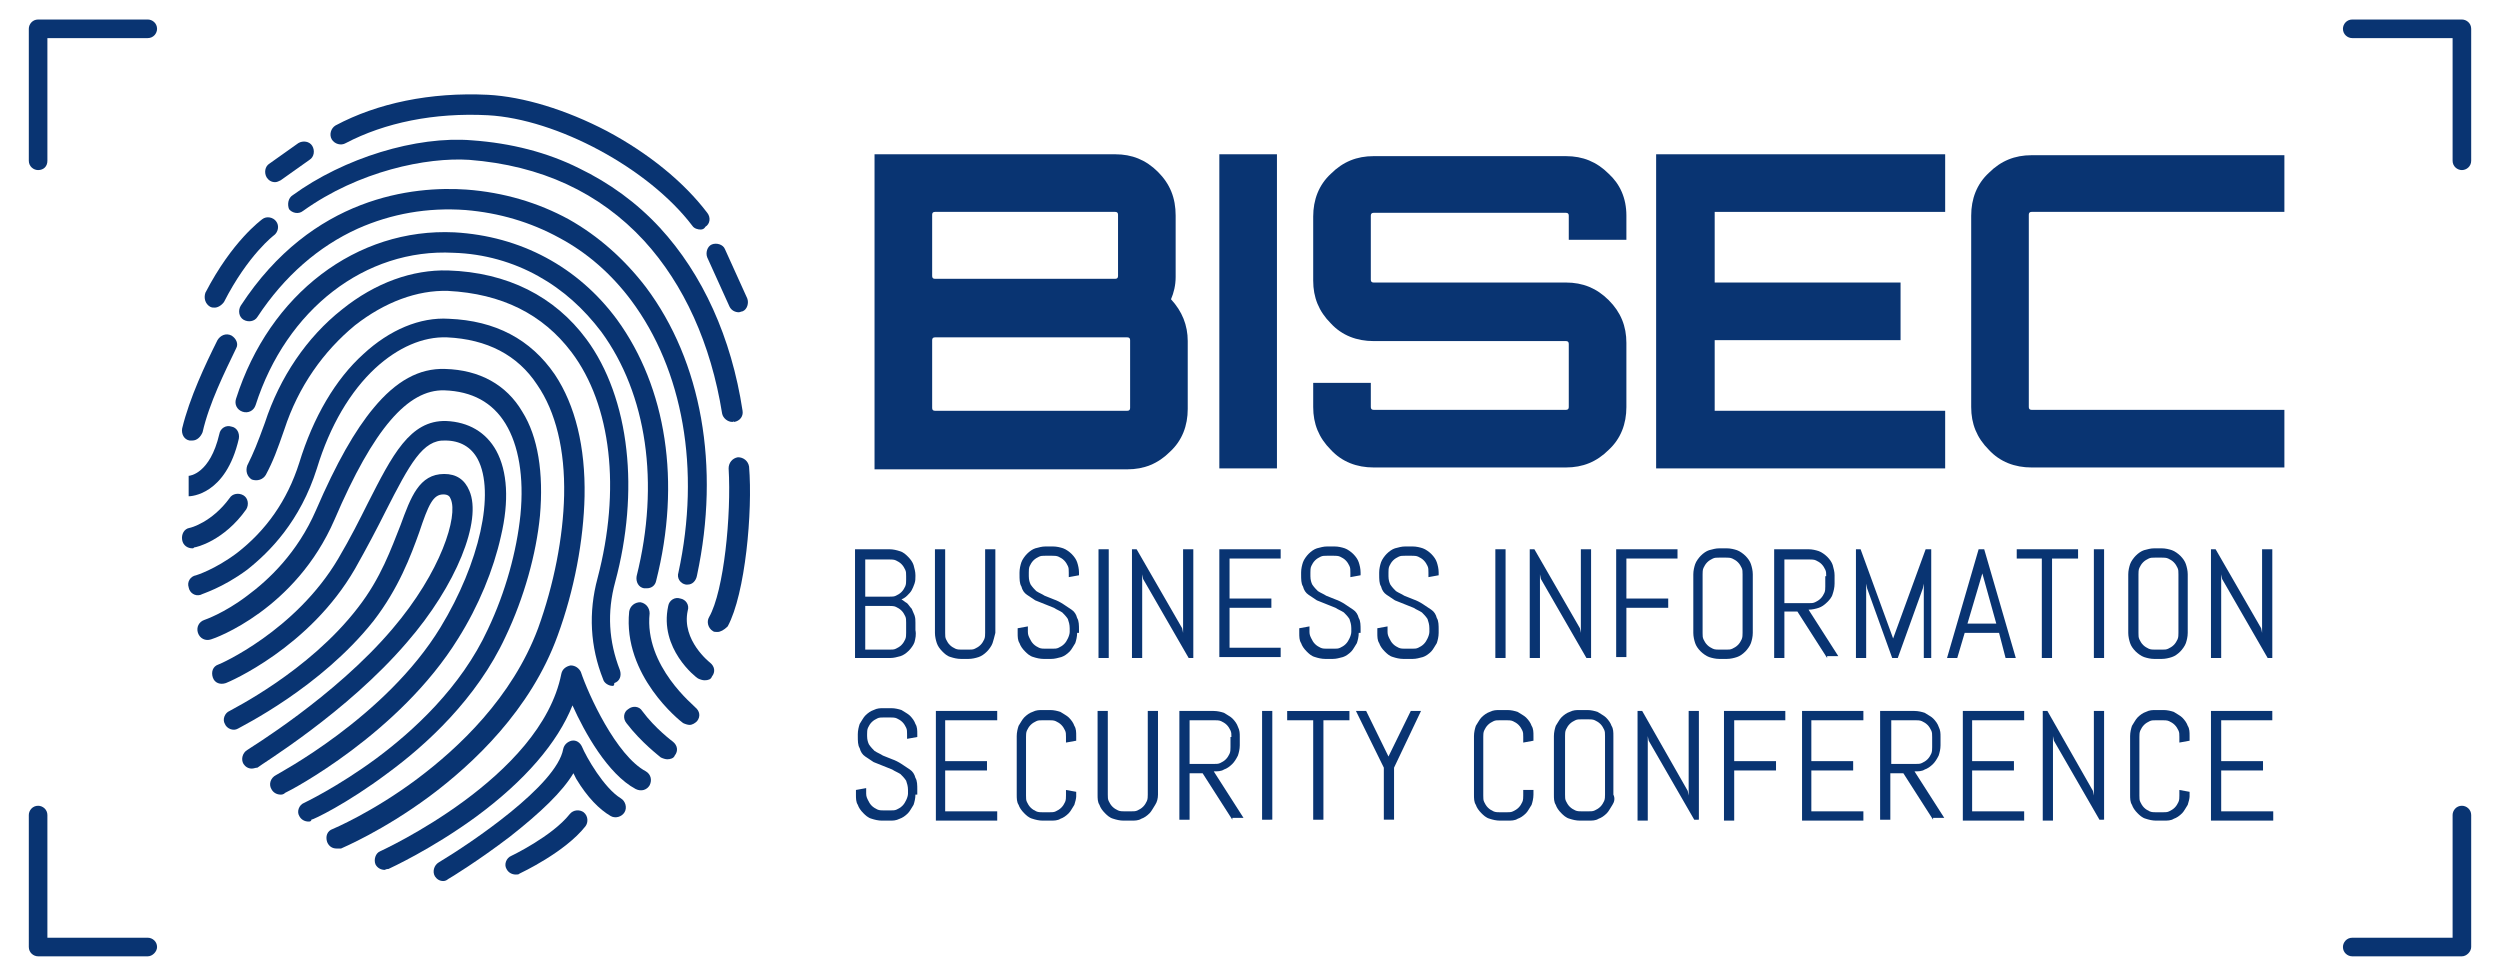 <?xml version="1.0" encoding="utf-8"?>
<!-- Generator: Adobe Illustrator 23.0.1, SVG Export Plug-In . SVG Version: 6.00 Build 0)  -->
<svg version="1.1" id="Layer_1" xmlns="http://www.w3.org/2000/svg" xmlns:xlink="http://www.w3.org/1999/xlink" x="0px" y="0px"
	 width="269px" height="105px" viewBox="0 0 269 105" style="enable-background:new 0 0 269 105;" xml:space="preserve">
<style type="text/css">
	.st0{fill:#093472;}
</style>
<g>
	<g>
		<g>
			<path class="st0" d="M4.1,18.3c-0.5,0-1-0.4-1-1V3.1c0-0.5,0.4-1,1-1h11.8c0.5,0,1,0.4,1,1c0,0.5-0.4,1-1,1H5.1v13.2
				C5.1,17.9,4.7,18.3,4.1,18.3z"/>
			<path class="st0" d="M264.9,18.3c-0.5,0-1-0.4-1-1V4.1h-10.8c-0.5,0-1-0.4-1-1c0-0.5,0.4-1,1-1h11.8c0.5,0,1,0.4,1,1v14.2
				C265.9,17.9,265.4,18.3,264.9,18.3z"/>
			<path class="st0" d="M15.9,102.9H4.1c-0.5,0-1-0.4-1-1V87.7c0-0.5,0.4-1,1-1c0.5,0,1,0.4,1,1v13.2h10.8c0.5,0,1,0.4,1,1
				C16.9,102.4,16.4,102.9,15.9,102.9z"/>
			<path class="st0" d="M264.9,102.9h-11.8c-0.5,0-1-0.4-1-1c0-0.5,0.4-1,1-1h10.8V87.7c0-0.5,0.4-1,1-1c0.5,0,1,0.4,1,1v14.2
				C265.9,102.4,265.4,102.9,264.9,102.9z"/>
		</g>
		<g>
			<g>
				<g>
					<path class="st0" d="M27.1,82.7c-0.4,0-0.7-0.2-0.9-0.5c-0.3-0.5-0.1-1.2,0.4-1.5c0.1-0.1,9.4-5.7,15.6-13
						c5.3-6.2,7.1-12.2,6.3-14c-0.1-0.3-0.3-0.5-0.8-0.5c0,0,0,0,0,0c-1.1,0-1.6,1.1-2.6,4.1c-0.9,2.5-2.2,6-4.9,9.5
						C34.5,74,25.9,78.2,25.6,78.4c-0.5,0.3-1.2,0-1.4-0.5c-0.3-0.5,0-1.2,0.5-1.4c0.1-0.1,8.5-4.2,13.8-11.1
						c2.5-3.2,3.6-6.4,4.6-8.9c1.1-3,2-5.5,4.7-5.5c1.3,0,2.2,0.6,2.7,1.8c1.4,3.2-1.4,10.2-6.7,16.3c-6.5,7.6-15.8,13.2-16.1,13.5
						C27.5,82.6,27.3,82.7,27.1,82.7z"/>
					<path class="st0" d="M30.2,85.5c-0.4,0-0.8-0.2-1-0.6c-0.3-0.5-0.1-1.2,0.5-1.5c0.1-0.1,11.8-6.2,17.7-15.9
						c4.2-6.9,5.9-14.5,4-18.1c-0.7-1.3-1.9-2-3.5-2c-2.4-0.1-3.8,2.5-6.4,7.6c-0.9,1.8-2,3.9-3.3,6.2c-4.9,8.5-13.6,12.2-13.9,12.3
						c-0.6,0.2-1.2,0-1.4-0.6c-0.2-0.6,0-1.2,0.6-1.4c0.1,0,8.3-3.6,12.9-11.4c1.3-2.2,2.3-4.2,3.2-6c2.6-5.1,4.5-8.9,8.4-8.8
						c2.4,0.1,4.3,1.2,5.4,3.2c1.2,2.2,1.4,5.4,0.5,9.2c-0.8,3.6-2.4,7.5-4.6,11c-6.3,10.2-18.1,16.4-18.6,16.6
						C30.5,85.5,30.3,85.5,30.2,85.5z"/>
					<path class="st0" d="M33.2,88.4c-0.4,0-0.8-0.2-1-0.6c-0.3-0.5,0-1.2,0.5-1.4c0,0,3.6-1.7,7.8-4.8c3.9-2.9,9.1-7.6,12-13.9
						c1.9-4,3.1-8.4,3.5-12.3c0.4-4.1-0.2-7.5-1.6-9.8c-1.4-2.3-3.6-3.5-6.6-3.6c-3.9-0.1-7.6,4.1-11.8,13.9
						c-4.2,9.7-12.9,12.8-13.3,12.9c-0.6,0.2-1.2-0.1-1.4-0.7c-0.2-0.6,0.1-1.2,0.7-1.4l0,0c0,0,2.1-0.7,4.6-2.6
						c2.3-1.7,5.4-4.6,7.4-9.2c2.2-5.1,4.2-8.6,6.2-11c2.4-2.9,4.9-4.3,7.7-4.2c3.7,0.1,6.6,1.7,8.3,4.6c1.7,2.7,2.3,6.6,1.9,11.2
						c-0.4,4.1-1.7,8.8-3.7,13c-3.1,6.7-8.6,11.7-12.7,14.7c-4.4,3.3-8,5-8.2,5C33.5,88.4,33.3,88.4,33.2,88.4z"/>
					<path class="st0" d="M36.2,91.3c-0.4,0-0.8-0.2-1-0.7c-0.2-0.6,0-1.2,0.6-1.4c0,0,4.3-1.8,9.1-5.4c4.4-3.3,10.2-8.7,13-16.2
						c1.7-4.7,2.7-9.8,2.8-14.3c0.1-4.9-0.9-9-2.9-11.9c-2.1-3.2-5.4-4.9-9.7-5.1c-2.6-0.1-5.3,1.1-7.7,3.3
						c-2.7,2.5-4.9,6.2-6.3,10.8c-1.8,5.7-5.1,9-7.5,10.9c-2.7,2-4.9,2.6-5,2.7c-0.6,0.2-1.2-0.2-1.3-0.8c-0.2-0.6,0.2-1.2,0.8-1.3
						l0,0c0,0,2-0.6,4.4-2.4c3.1-2.4,5.4-5.6,6.7-9.7c1.5-4.9,3.9-9,6.9-11.7c2.8-2.6,6.1-4,9.2-3.8c5,0.2,8.8,2.2,11.4,6
						c2.2,3.3,3.3,7.8,3.2,13.1c-0.1,4.7-1.1,10.1-2.9,15c-2.9,8-9.1,13.8-13.8,17.3c-5,3.7-9.3,5.5-9.5,5.6
						C36.5,91.3,36.4,91.3,36.2,91.3z"/>
					<path class="st0" d="M71.8,81.7c-0.2,0-0.5-0.1-0.7-0.2c-0.1-0.1-2.1-1.6-3.7-3.7c-0.4-0.5-0.3-1.2,0.2-1.5
						c0.5-0.4,1.2-0.3,1.5,0.2c1.4,1.9,3.3,3.3,3.3,3.3c0.5,0.4,0.6,1,0.2,1.5C72.5,81.6,72.1,81.7,71.8,81.7z"/>
					<path class="st0" d="M65.9,73.8c-0.4,0-0.9-0.3-1-0.7c-1.4-3.5-1.6-7.2-0.6-10.9c2.5-9.5,1.5-18.6-2.8-24.3
						c-3.1-4.1-7.5-6.3-13.3-6.6c-3.3-0.1-6.8,1.2-10,3.7c-3.4,2.8-6.1,6.6-7.6,11.2c-0.8,2.3-1.2,3.4-2,4.9
						c-0.3,0.5-0.9,0.7-1.5,0.5c-0.5-0.3-0.7-0.9-0.5-1.5c0.7-1.4,1.1-2.4,1.9-4.6c1.6-4.9,4.5-9.2,8.3-12.2
						c3.6-2.9,7.6-4.3,11.4-4.2c6.4,0.2,11.5,2.8,14.9,7.4c2.3,3.1,3.8,7.3,4.3,11.9c0.5,4.4,0.1,9.4-1.2,14.2
						c-0.9,3.3-0.7,6.4,0.5,9.5c0.2,0.6,0,1.2-0.6,1.4C66.1,73.8,66,73.8,65.9,73.8z"/>
					<path class="st0" d="M20.7,59c-0.5,0-1-0.3-1.1-0.9c-0.1-0.6,0.2-1.2,0.8-1.3c0.1,0,2.4-0.6,4.3-3.2c0.3-0.5,1-0.6,1.5-0.3
						c0.5,0.3,0.6,1,0.3,1.5c-2.4,3.4-5.4,4.1-5.6,4.1C20.8,59,20.8,59,20.7,59z"/>
					<path class="st0" d="M74.2,78c-0.2,0-0.5-0.1-0.7-0.2c-0.3-0.2-6.5-5.1-5.8-12c0.1-0.6,0.6-1,1.2-1c0.6,0.1,1,0.6,1,1.2
						c-0.6,5.7,4.9,10,4.9,10.1c0.5,0.4,0.6,1,0.2,1.5C74.8,77.8,74.5,78,74.2,78z"/>
					<path class="st0" d="M69.6,63.3c-0.1,0-0.2,0-0.3,0c-0.6-0.1-0.9-0.7-0.8-1.3c2.5-10,1.1-19.6-3.8-26.3c-1.9-2.5-4.1-4.5-6.8-6
						c-2.7-1.5-5.8-2.4-9.1-2.5c-9.5-0.5-18,6.1-21.3,16.4c-0.2,0.6-0.8,0.9-1.4,0.7c-0.6-0.2-0.9-0.8-0.7-1.4
						c3.6-11.3,13-18.4,23.5-17.9c7.1,0.4,13.3,3.7,17.5,9.4c5.3,7.3,6.9,17.5,4.2,28.1C70.5,63,70.1,63.3,69.6,63.3z"/>
					<path class="st0" d="M20.3,53.4C20.3,53.4,20.3,53.4,20.3,53.4l0-2.2c0,0,0,0,0,0c0.1,0,2.3-0.2,3.3-4.5c0.1-0.6,0.7-1,1.3-0.8
						c0.6,0.1,0.9,0.7,0.8,1.3C24.3,53.3,20.5,53.4,20.3,53.4z"/>
					<path class="st0" d="M20.7,47.4c-0.1,0-0.2,0-0.3,0c-0.6-0.1-0.9-0.7-0.8-1.3c0.8-3.3,2.5-6.9,3.8-9.5c0.3-0.5,0.9-0.8,1.5-0.5
						c0.5,0.3,0.8,0.9,0.5,1.4l0,0c-1.2,2.5-2.9,5.9-3.6,9C21.6,47,21.2,47.4,20.7,47.4z"/>
					<path class="st0" d="M74,62.9c-0.1,0-0.2,0-0.2,0c-0.6-0.1-1-0.7-0.8-1.3c2.4-11.1,0.5-21.8-5.1-29.3c-2.1-2.8-4.7-5.1-7.7-6.7
						c-3.1-1.7-6.5-2.7-10.1-3c-4.1-0.3-8,0.4-11.6,2c-4.2,1.9-7.9,5.1-10.8,9.5c-0.3,0.5-1,0.6-1.5,0.3c-0.5-0.3-0.6-1-0.3-1.5
						C33.6,21.1,44.5,20,50.2,20.4c4,0.3,7.7,1.4,11,3.2c3.2,1.8,6,4.3,8.3,7.3c6,8,8,19.3,5.5,31C74.9,62.5,74.5,62.9,74,62.9z"/>
					<path class="st0" d="M78.8,45.4c-0.5,0-1-0.4-1.1-0.9c-1.2-7.5-4.1-13.9-8.4-18.6c-4.8-5.2-11.1-8.1-18.8-8.7
						c-4.6-0.3-11.9,1.2-17.9,5.5c-0.5,0.4-1.2,0.2-1.5-0.2C30.9,22,31,21.3,31.5,21c5.5-4,13.3-6.4,19.3-5.9
						c4.2,0.3,8.1,1.3,11.5,3c3.3,1.6,6.2,3.7,8.7,6.4c4.6,5,7.7,11.8,8.9,19.7c0.1,0.6-0.3,1.1-0.9,1.2
						C78.9,45.3,78.9,45.4,78.8,45.4z"/>
					<path class="st0" d="M75.4,24.7c-0.3,0-0.7-0.1-0.9-0.4c-4.7-6.2-14.6-11.5-22-11.9c-5.8-0.3-11.1,0.8-15.3,3
						c-0.5,0.3-1.2,0.1-1.5-0.4c-0.3-0.5-0.1-1.2,0.4-1.5c4.5-2.4,10.2-3.6,16.4-3.3c3.8,0.2,8.4,1.6,12.8,3.9
						c4.5,2.4,8.3,5.5,10.8,8.8c0.4,0.5,0.3,1.2-0.2,1.5C75.8,24.6,75.6,24.7,75.4,24.7z"/>
					<path class="st0" d="M75.8,73.2c-0.2,0-0.5-0.1-0.7-0.2c-0.2-0.1-4.2-3.2-3.2-7.8c0.1-0.6,0.7-1,1.3-0.8c0.6,0.1,1,0.7,0.8,1.3
						c-0.7,3.2,2.4,5.6,2.4,5.6c0.5,0.4,0.6,1,0.2,1.5C76.5,73.1,76.2,73.2,75.8,73.2z"/>
					<path class="st0" d="M41.4,93.6c-0.4,0-0.8-0.2-1-0.6c-0.2-0.5,0-1.2,0.5-1.4c0.2-0.1,17.3-7.9,19.5-19.1
						c0.1-0.5,0.5-0.8,1-0.9c0.5,0,0.9,0.3,1.1,0.7c0.8,2.4,3.8,9,7,10.7c0.5,0.3,0.7,0.9,0.4,1.5c-0.3,0.5-0.9,0.7-1.5,0.4
						c-3-1.6-5.5-6.1-6.8-9C60,79.9,56.5,84,51.2,87.9c-4.8,3.5-9.2,5.5-9.4,5.6C41.7,93.5,41.6,93.5,41.4,93.6z"/>
					<path class="st0" d="M47.7,94.8c-0.4,0-0.7-0.2-0.9-0.5c-0.3-0.5-0.1-1.2,0.4-1.5c3.5-2.1,12.7-8.3,13.4-12.2
						c0.1-0.5,0.5-0.8,0.9-0.9c0.5-0.1,0.9,0.2,1.1,0.6c0.5,1.2,2.4,4.5,4.2,5.6c0.5,0.3,0.7,1,0.4,1.5c-0.3,0.5-1,0.7-1.5,0.4
						c-1.2-0.7-2.5-2-3.7-4c-0.1-0.2-0.2-0.4-0.3-0.6c-1.2,2-3.5,4.2-6.8,6.8c-3.4,2.6-6.5,4.5-6.7,4.6
						C48.1,94.7,47.9,94.8,47.7,94.8z"/>
					<path class="st0" d="M55.5,94.1c-0.4,0-0.8-0.2-1-0.6c-0.3-0.5,0-1.2,0.5-1.4l0,0c0,0,4.4-2.1,6.3-4.5c0.4-0.5,1.1-0.5,1.5-0.2
						c0.5,0.4,0.5,1.1,0.2,1.5c-2.2,2.8-6.9,5-7.1,5.1C55.8,94.1,55.7,94.1,55.5,94.1z"/>
					<path class="st0" d="M23.1,33.1c-0.2,0-0.3,0-0.5-0.1c-0.5-0.3-0.7-0.9-0.5-1.5c2.9-5.6,6-7.8,6.1-7.9c0.5-0.4,1.2-0.2,1.5,0.2
						c0.4,0.5,0.2,1.2-0.2,1.5c0,0-2.8,2.1-5.4,7.2C23.8,32.9,23.4,33.1,23.1,33.1z"/>
					<path class="st0" d="M29.6,19.6c-0.4,0-0.7-0.2-0.9-0.5c-0.3-0.5-0.2-1.2,0.3-1.5l3.1-2.2c0.5-0.3,1.2-0.2,1.5,0.3
						c0.3,0.5,0.2,1.2-0.3,1.5l-3.1,2.2C30,19.5,29.8,19.6,29.6,19.6z"/>
					<path class="st0" d="M77.2,68c-0.2,0-0.4,0-0.5-0.1c-0.5-0.3-0.7-1-0.4-1.5c1.6-2.8,2.4-11,2.1-16c0-0.6,0.4-1.1,1-1.2
						c0.6,0,1.1,0.4,1.2,1c0.4,4.8-0.4,13.7-2.3,17.2C77.9,67.8,77.5,68,77.2,68z"/>
					<path class="st0" d="M79.5,33.6c-0.4,0-0.8-0.2-1-0.6l-2.4-5.3c-0.2-0.5,0-1.2,0.5-1.4c0.5-0.2,1.2,0,1.4,0.5l2.4,5.3
						c0.2,0.5,0,1.2-0.5,1.4C79.8,33.5,79.6,33.6,79.5,33.6z"/>
				</g>
			</g>
			<g>
				<g>
					<path class="st0" d="M126.5,23.2v6.6c0,0.9-0.2,1.7-0.5,2.4c1.2,1.3,1.8,2.8,1.8,4.5v7.3c0,1.8-0.6,3.4-1.9,4.6
						c-1.3,1.3-2.8,1.9-4.6,1.9H94.1V16.6H120c1.8,0,3.3,0.6,4.6,1.9C125.9,19.8,126.5,21.3,126.5,23.2z M120,22.8h-19.4
						c-0.2,0-0.3,0.1-0.3,0.3v6.6c0,0.2,0.1,0.3,0.3,0.3H120c0.2,0,0.3-0.1,0.3-0.3v-6.6C120.3,22.9,120.2,22.8,120,22.8z
						 M121.6,43.9v-7.3c0-0.2-0.1-0.3-0.3-0.3h-20.7c-0.2,0-0.3,0.1-0.3,0.3v7.3c0,0.2,0.1,0.3,0.3,0.3h20.7
						C121.5,44.2,121.6,44.1,121.6,43.9z"/>
					<path class="st0" d="M131.2,50.4V16.6h6.2v33.8H131.2z"/>
					<path class="st0" d="M175,23.2v2.6h-6.2v-2.6c0-0.2-0.1-0.3-0.3-0.3h-20.7c-0.2,0-0.3,0.1-0.3,0.3v6.9c0,0.2,0.1,0.3,0.3,0.3
						h20.7c1.8,0,3.3,0.6,4.6,1.9c1.3,1.3,1.9,2.8,1.9,4.6v6.9c0,1.8-0.6,3.4-1.9,4.6c-1.3,1.3-2.8,1.9-4.6,1.9h-20.7
						c-1.8,0-3.4-0.6-4.6-1.9c-1.3-1.3-1.9-2.8-1.9-4.6v-2.6h6.2v2.6c0,0.2,0.1,0.3,0.3,0.3h20.7c0.2,0,0.3-0.1,0.3-0.3V37
						c0-0.2-0.1-0.3-0.3-0.3h-20.7c-1.8,0-3.4-0.6-4.6-1.9c-1.3-1.3-1.9-2.8-1.9-4.6v-6.9c0-1.8,0.6-3.4,1.9-4.6
						c1.3-1.3,2.8-1.9,4.6-1.9h20.7c1.8,0,3.3,0.6,4.6,1.9C174.3,19.8,175,21.3,175,23.2z"/>
					<path class="st0" d="M209.3,16.6v6.2h-24.8v7.6h20v6.2h-20v7.6h24.8v6.2h-31.1V16.6H209.3z"/>
					<path class="st0" d="M245.8,22.8h-27.2c-0.2,0-0.3,0.1-0.3,0.3v20.7c0,0.2,0.1,0.3,0.3,0.3h27.2v6.2h-27.2
						c-1.8,0-3.4-0.6-4.6-1.9c-1.3-1.3-1.9-2.8-1.9-4.6V23.2c0-1.8,0.6-3.4,1.9-4.6c1.3-1.3,2.8-1.9,4.6-1.9h27.2V22.8z"/>
				</g>
				<g>
					<path class="st0" d="M98.4,69.1c-0.1,0.3-0.4,0.7-0.6,0.9c-0.3,0.3-0.6,0.5-0.9,0.6c-0.4,0.1-0.7,0.2-1.1,0.2H92V59.1h3.7
						c0.4,0,0.8,0.1,1.1,0.2c0.4,0.1,0.7,0.4,0.9,0.6c0.3,0.3,0.5,0.6,0.6,0.9c0.1,0.4,0.2,0.7,0.2,1.1v0.1c0,0.3,0,0.5-0.1,0.8
						c-0.1,0.3-0.2,0.5-0.3,0.7c-0.1,0.2-0.3,0.4-0.5,0.6c-0.2,0.2-0.4,0.3-0.6,0.4c0.2,0.1,0.4,0.3,0.6,0.4
						c0.2,0.2,0.3,0.4,0.5,0.6c0.1,0.2,0.2,0.5,0.3,0.7c0.1,0.3,0.1,0.5,0.1,0.8v0.8C98.6,68.3,98.5,68.7,98.4,69.1z M97.5,62
						c0-0.3,0-0.5-0.1-0.7c-0.1-0.2-0.2-0.4-0.4-0.6c-0.2-0.2-0.4-0.3-0.6-0.4c-0.2-0.1-0.5-0.1-0.7-0.1h-2.6v4h2.6
						c0.3,0,0.5,0,0.7-0.1c0.2-0.1,0.4-0.2,0.6-0.4c0.2-0.2,0.3-0.4,0.4-0.6c0.1-0.2,0.1-0.5,0.1-0.7V62z M97.5,67
						c0-0.3,0-0.5-0.1-0.7c-0.1-0.2-0.2-0.4-0.4-0.6c-0.2-0.2-0.4-0.3-0.6-0.4c-0.2-0.1-0.5-0.1-0.7-0.1h-2.6v4.7h2.6
						c0.3,0,0.5,0,0.7-0.1c0.2-0.1,0.4-0.2,0.6-0.4c0.2-0.2,0.3-0.4,0.4-0.6c0.1-0.2,0.1-0.5,0.1-0.7V67z"/>
					<path class="st0" d="M106.8,69.2c-0.1,0.3-0.4,0.7-0.6,0.9c-0.3,0.3-0.6,0.5-0.9,0.6c-0.3,0.1-0.7,0.2-1.1,0.2h-0.8
						c-0.4,0-0.8-0.1-1.1-0.2c-0.4-0.1-0.7-0.4-0.9-0.6c-0.3-0.3-0.5-0.6-0.6-0.9c-0.1-0.3-0.2-0.7-0.2-1.1v-9h1.1v9
						c0,0.3,0,0.5,0.1,0.7c0.1,0.2,0.2,0.4,0.4,0.6c0.2,0.2,0.4,0.3,0.6,0.4c0.2,0.1,0.5,0.1,0.7,0.1h0.7c0.3,0,0.5,0,0.7-0.1
						c0.2-0.1,0.4-0.2,0.6-0.4c0.2-0.2,0.3-0.4,0.4-0.6c0.1-0.2,0.1-0.5,0.1-0.7v-9h1.1v9C107,68.5,106.9,68.9,106.8,69.2z"/>
					<path class="st0" d="M115.9,68.1c0,0.4-0.1,0.8-0.2,1.1c-0.2,0.3-0.4,0.7-0.6,0.9c-0.3,0.3-0.6,0.5-0.9,0.6
						c-0.4,0.1-0.7,0.2-1.1,0.2h-0.8c-0.4,0-0.8-0.1-1.1-0.2c-0.4-0.1-0.7-0.4-0.9-0.6c-0.3-0.3-0.5-0.6-0.6-0.9
						c-0.2-0.3-0.2-0.7-0.2-1.1v-0.5l1.1-0.2v0.6c0,0.3,0.1,0.5,0.2,0.7c0.1,0.2,0.2,0.4,0.4,0.6c0.2,0.2,0.4,0.3,0.6,0.4
						c0.2,0.1,0.5,0.1,0.7,0.1h0.7c0.3,0,0.5,0,0.7-0.1c0.2-0.1,0.4-0.2,0.6-0.4c0.2-0.2,0.3-0.4,0.4-0.6c0.1-0.2,0.2-0.5,0.2-0.7
						v-0.4c0-0.4-0.1-0.7-0.2-1c-0.2-0.3-0.4-0.5-0.6-0.7c-0.3-0.2-0.6-0.3-0.9-0.5c-0.3-0.1-0.7-0.3-1-0.4c-0.3-0.1-0.7-0.3-1-0.4
						c-0.3-0.2-0.6-0.4-0.9-0.6c-0.3-0.2-0.5-0.5-0.6-0.9c-0.2-0.3-0.2-0.8-0.2-1.3v-0.2c0-0.4,0.1-0.8,0.2-1.1
						c0.1-0.3,0.4-0.7,0.6-0.9c0.3-0.3,0.6-0.5,0.9-0.6c0.4-0.1,0.7-0.2,1.1-0.2h0.8c0.4,0,0.8,0.1,1.1,0.2c0.3,0.1,0.7,0.4,0.9,0.6
						c0.3,0.3,0.5,0.6,0.6,0.9c0.1,0.3,0.2,0.7,0.2,1.1v0.3l-1.1,0.2v-0.5c0-0.3,0-0.5-0.1-0.7c-0.1-0.2-0.2-0.4-0.4-0.6
						c-0.2-0.2-0.4-0.3-0.6-0.4c-0.2-0.1-0.5-0.1-0.7-0.1h-0.7c-0.3,0-0.5,0-0.7,0.1c-0.2,0.1-0.4,0.2-0.6,0.4
						c-0.2,0.2-0.3,0.4-0.4,0.6c-0.1,0.2-0.1,0.5-0.1,0.7V62c0,0.4,0.1,0.7,0.2,0.9c0.2,0.3,0.4,0.5,0.6,0.7
						c0.3,0.2,0.6,0.3,0.9,0.5c0.3,0.1,0.7,0.3,1,0.4c0.3,0.1,0.7,0.3,1,0.5c0.3,0.2,0.6,0.4,0.9,0.6c0.3,0.2,0.5,0.5,0.6,0.9
						c0.2,0.3,0.2,0.8,0.2,1.3V68.1z"/>
					<path class="st0" d="M118.2,70.8V59.1h1.1v11.7H118.2z"/>
					<path class="st0" d="M127.9,70.8l-4.9-8.5l-0.1-0.5v9h-1.1V59.1h0.5l4.9,8.5l0.1,0.5v-9h1.1v11.7H127.9z"/>
					<path class="st0" d="M131.2,70.8V59.1h6.6v1h-5.5v4.3h4.5v1h-4.5v4.3h5.5v1H131.2z"/>
					<path class="st0" d="M146.2,68.1c0,0.4-0.1,0.8-0.2,1.1c-0.2,0.3-0.4,0.7-0.6,0.9c-0.3,0.3-0.6,0.5-0.9,0.6
						c-0.4,0.1-0.7,0.2-1.1,0.2h-0.8c-0.4,0-0.8-0.1-1.1-0.2c-0.4-0.1-0.7-0.4-0.9-0.6c-0.3-0.3-0.5-0.6-0.6-0.9
						c-0.2-0.3-0.2-0.7-0.2-1.1v-0.5l1.1-0.2v0.6c0,0.3,0.1,0.5,0.2,0.7c0.1,0.2,0.2,0.4,0.4,0.6c0.2,0.2,0.4,0.3,0.6,0.4
						c0.2,0.1,0.5,0.1,0.7,0.1h0.7c0.3,0,0.5,0,0.7-0.1c0.2-0.1,0.4-0.2,0.6-0.4c0.2-0.2,0.3-0.4,0.4-0.6c0.1-0.2,0.2-0.5,0.2-0.7
						v-0.4c0-0.4-0.1-0.7-0.2-1c-0.2-0.3-0.4-0.5-0.6-0.7c-0.3-0.2-0.6-0.3-0.9-0.5c-0.3-0.1-0.7-0.3-1-0.4c-0.3-0.1-0.7-0.3-1-0.4
						c-0.3-0.2-0.6-0.4-0.9-0.6c-0.3-0.2-0.5-0.5-0.6-0.9c-0.2-0.3-0.2-0.8-0.2-1.3v-0.2c0-0.4,0.1-0.8,0.2-1.1
						c0.1-0.3,0.4-0.7,0.6-0.9c0.3-0.3,0.6-0.5,0.9-0.6c0.4-0.1,0.7-0.2,1.1-0.2h0.8c0.4,0,0.8,0.1,1.1,0.2c0.3,0.1,0.7,0.4,0.9,0.6
						c0.3,0.3,0.5,0.6,0.6,0.9c0.1,0.3,0.2,0.7,0.2,1.1v0.3l-1.1,0.2v-0.5c0-0.3,0-0.5-0.1-0.7c-0.1-0.2-0.2-0.4-0.4-0.6
						c-0.2-0.2-0.4-0.3-0.6-0.4c-0.2-0.1-0.5-0.1-0.7-0.1h-0.7c-0.3,0-0.5,0-0.7,0.1c-0.2,0.1-0.4,0.2-0.6,0.4
						c-0.2,0.2-0.3,0.4-0.4,0.6c-0.1,0.2-0.1,0.5-0.1,0.7V62c0,0.4,0.1,0.7,0.2,0.9c0.2,0.3,0.4,0.5,0.6,0.7
						c0.3,0.2,0.6,0.3,0.9,0.5c0.3,0.1,0.7,0.3,1,0.4c0.3,0.1,0.7,0.3,1,0.5c0.3,0.2,0.6,0.4,0.9,0.6c0.3,0.2,0.5,0.5,0.6,0.9
						c0.2,0.3,0.2,0.8,0.2,1.3V68.1z"/>
					<path class="st0" d="M154.8,68.1c0,0.4-0.1,0.8-0.2,1.1c-0.2,0.3-0.4,0.7-0.6,0.9c-0.3,0.3-0.6,0.5-0.9,0.6
						c-0.4,0.1-0.7,0.2-1.1,0.2H151c-0.4,0-0.8-0.1-1.1-0.2c-0.4-0.1-0.7-0.4-0.9-0.6c-0.3-0.3-0.5-0.6-0.6-0.9
						c-0.2-0.3-0.2-0.7-0.2-1.1v-0.5l1.1-0.2v0.6c0,0.3,0.1,0.5,0.2,0.7c0.1,0.2,0.2,0.4,0.4,0.6c0.2,0.2,0.4,0.3,0.6,0.4
						c0.2,0.1,0.5,0.1,0.7,0.1h0.7c0.3,0,0.5,0,0.7-0.1c0.2-0.1,0.4-0.2,0.6-0.4c0.2-0.2,0.3-0.4,0.4-0.6c0.1-0.2,0.2-0.5,0.2-0.7
						v-0.4c0-0.4-0.1-0.7-0.2-1c-0.2-0.3-0.4-0.5-0.6-0.7c-0.3-0.2-0.6-0.3-0.9-0.5c-0.3-0.1-0.7-0.3-1-0.4c-0.3-0.1-0.7-0.3-1-0.4
						c-0.3-0.2-0.6-0.4-0.9-0.6c-0.3-0.2-0.5-0.5-0.6-0.9c-0.2-0.3-0.2-0.8-0.2-1.3v-0.2c0-0.4,0.1-0.8,0.2-1.1
						c0.1-0.3,0.4-0.7,0.6-0.9c0.3-0.3,0.6-0.5,0.9-0.6c0.4-0.1,0.7-0.2,1.1-0.2h0.8c0.4,0,0.8,0.1,1.1,0.2c0.3,0.1,0.7,0.4,0.9,0.6
						c0.3,0.3,0.5,0.6,0.6,0.9c0.1,0.3,0.2,0.7,0.2,1.1v0.3l-1.1,0.2v-0.5c0-0.3,0-0.5-0.1-0.7c-0.1-0.2-0.2-0.4-0.4-0.6
						c-0.2-0.2-0.4-0.3-0.6-0.4c-0.2-0.1-0.5-0.1-0.7-0.1h-0.7c-0.3,0-0.5,0-0.7,0.1c-0.2,0.1-0.4,0.2-0.6,0.4
						c-0.2,0.2-0.3,0.4-0.4,0.6c-0.1,0.2-0.1,0.5-0.1,0.7V62c0,0.4,0.1,0.7,0.2,0.9c0.2,0.3,0.4,0.5,0.6,0.7
						c0.3,0.2,0.6,0.3,0.9,0.5c0.3,0.1,0.7,0.3,1,0.4c0.3,0.1,0.7,0.3,1,0.5c0.3,0.2,0.6,0.4,0.9,0.6c0.3,0.2,0.5,0.5,0.6,0.9
						c0.2,0.3,0.2,0.8,0.2,1.3V68.1z"/>
					<path class="st0" d="M160.9,70.8V59.1h1.1v11.7H160.9z"/>
					<path class="st0" d="M170.7,70.8l-4.9-8.5l-0.1-0.5v9h-1.1V59.1h0.5l4.9,8.5l0.1,0.5v-9h1.1v11.7H170.7z"/>
					<path class="st0" d="M175,60.1v4.3h4.5v1H175v5.3h-1.1V59.1h6.6v1H175z"/>
					<path class="st0" d="M188.4,69.2c-0.1,0.3-0.4,0.7-0.6,0.9c-0.3,0.3-0.6,0.5-0.9,0.6c-0.3,0.1-0.7,0.2-1.1,0.2h-0.8
						c-0.4,0-0.8-0.1-1.1-0.2s-0.7-0.4-0.9-0.6c-0.3-0.3-0.5-0.6-0.6-0.9c-0.1-0.3-0.2-0.7-0.2-1.1v-6.3c0-0.4,0.1-0.8,0.2-1.1
						c0.1-0.3,0.4-0.7,0.6-0.9c0.3-0.3,0.6-0.5,0.9-0.6c0.4-0.1,0.7-0.2,1.1-0.2h0.8c0.4,0,0.8,0.1,1.1,0.2c0.3,0.1,0.7,0.4,0.9,0.6
						c0.3,0.3,0.5,0.6,0.6,0.9c0.1,0.3,0.2,0.7,0.2,1.1v6.3C188.6,68.5,188.5,68.9,188.4,69.2z M187.5,61.8c0-0.3,0-0.5-0.1-0.7
						c-0.1-0.2-0.2-0.4-0.4-0.6c-0.2-0.2-0.4-0.3-0.6-0.4c-0.2-0.1-0.5-0.1-0.7-0.1h-0.7c-0.3,0-0.5,0-0.7,0.1
						c-0.2,0.1-0.4,0.2-0.6,0.4c-0.2,0.2-0.3,0.4-0.4,0.6c-0.1,0.2-0.1,0.5-0.1,0.7v6.3c0,0.3,0,0.5,0.1,0.7
						c0.1,0.2,0.2,0.4,0.4,0.6c0.2,0.2,0.4,0.3,0.6,0.4c0.2,0.1,0.5,0.1,0.7,0.1h0.7c0.3,0,0.5,0,0.7-0.1c0.2-0.1,0.4-0.2,0.6-0.4
						c0.2-0.2,0.3-0.4,0.4-0.6c0.1-0.2,0.1-0.5,0.1-0.7V61.8z"/>
					<path class="st0" d="M196.6,70.8l-3.2-5H192v5h-1.1V59.1h3.7c0.4,0,0.8,0.1,1.1,0.2c0.3,0.1,0.7,0.4,0.9,0.6
						c0.3,0.3,0.5,0.6,0.6,0.9c0.1,0.4,0.2,0.7,0.2,1.1v0.9c0,0.4-0.1,0.8-0.2,1.1c-0.1,0.4-0.4,0.7-0.6,0.9
						c-0.3,0.3-0.6,0.5-0.9,0.6c-0.3,0.1-0.7,0.2-1.1,0.2l3.2,5H196.6z M196.5,62c0-0.3,0-0.5-0.1-0.7c-0.1-0.2-0.2-0.4-0.4-0.6
						c-0.2-0.2-0.4-0.3-0.6-0.4c-0.2-0.1-0.5-0.1-0.7-0.1H192v4.7h2.6c0.3,0,0.5,0,0.7-0.1c0.2-0.1,0.4-0.2,0.6-0.4
						c0.2-0.2,0.3-0.4,0.4-0.6c0.1-0.2,0.1-0.5,0.1-0.7V62z"/>
					<path class="st0" d="M207,70.8v-8l-0.1,0.5l-2.7,7.5h-0.6l-2.7-7.5l-0.1-0.5v8h-1.1V59.1h0.5l3.5,9.6l0,0.4l0-0.4l3.5-9.6h0.6
						v11.7H207z"/>
					<path class="st0" d="M215.1,68.1h-3.7l-0.8,2.7h-1.1l3.4-11.7h0.6l3.4,11.7h-1.1L215.1,68.1z M211.7,67.1h3.1l-1.5-5.4l0-0.4
						l0,0.4L211.7,67.1z"/>
					<path class="st0" d="M220.8,60.1v10.7h-1.1V60.1H217v-1h6.6v1H220.8z"/>
					<path class="st0" d="M225.3,70.8V59.1h1.1v11.7H225.3z"/>
					<path class="st0" d="M235.2,69.2c-0.1,0.3-0.4,0.7-0.6,0.9c-0.3,0.3-0.6,0.5-0.9,0.6c-0.3,0.1-0.7,0.2-1.1,0.2h-0.8
						c-0.4,0-0.8-0.1-1.1-0.2s-0.7-0.4-0.9-0.6c-0.3-0.3-0.5-0.6-0.6-0.9c-0.1-0.3-0.2-0.7-0.2-1.1v-6.3c0-0.4,0.1-0.8,0.2-1.1
						c0.1-0.3,0.4-0.7,0.6-0.9c0.3-0.3,0.6-0.5,0.9-0.6c0.4-0.1,0.7-0.2,1.1-0.2h0.8c0.4,0,0.8,0.1,1.1,0.2c0.3,0.1,0.7,0.4,0.9,0.6
						c0.3,0.3,0.5,0.6,0.6,0.9c0.1,0.3,0.2,0.7,0.2,1.1v6.3C235.4,68.5,235.3,68.9,235.2,69.2z M234.4,61.8c0-0.3,0-0.5-0.1-0.7
						c-0.1-0.2-0.2-0.4-0.4-0.6c-0.2-0.2-0.4-0.3-0.6-0.4c-0.2-0.1-0.5-0.1-0.7-0.1h-0.7c-0.3,0-0.5,0-0.7,0.1
						c-0.2,0.1-0.4,0.2-0.6,0.4c-0.2,0.2-0.3,0.4-0.4,0.6c-0.1,0.2-0.1,0.5-0.1,0.7v6.3c0,0.3,0,0.5,0.1,0.7
						c0.1,0.2,0.2,0.4,0.4,0.6c0.2,0.2,0.4,0.3,0.6,0.4c0.2,0.1,0.5,0.1,0.7,0.1h0.7c0.3,0,0.5,0,0.7-0.1c0.2-0.1,0.4-0.2,0.6-0.4
						c0.2-0.2,0.3-0.4,0.4-0.6c0.1-0.2,0.1-0.5,0.1-0.7V61.8z"/>
					<path class="st0" d="M244,70.8l-4.9-8.5l-0.1-0.5v9h-1.1V59.1h0.5l4.9,8.5l0.1,0.5v-9h1.1v11.7H244z"/>
					<path class="st0" d="M98.5,85.5c0,0.4-0.1,0.8-0.2,1.1c-0.2,0.3-0.4,0.7-0.6,0.9c-0.3,0.3-0.6,0.5-0.9,0.6
						c-0.4,0.2-0.7,0.2-1.1,0.2h-0.8c-0.4,0-0.8-0.1-1.1-0.2c-0.4-0.1-0.7-0.4-0.9-0.6c-0.3-0.3-0.5-0.6-0.6-0.9
						c-0.2-0.3-0.2-0.7-0.2-1.1V85l1.1-0.2v0.6c0,0.3,0.1,0.5,0.2,0.7c0.1,0.2,0.2,0.4,0.4,0.6c0.2,0.2,0.4,0.3,0.6,0.4
						c0.2,0.1,0.5,0.1,0.7,0.1h0.7c0.3,0,0.5,0,0.7-0.1c0.2-0.1,0.4-0.2,0.6-0.4s0.3-0.4,0.4-0.6c0.1-0.2,0.2-0.5,0.2-0.7v-0.4
						c0-0.4-0.1-0.7-0.2-1c-0.2-0.3-0.4-0.5-0.6-0.7c-0.3-0.2-0.6-0.3-0.9-0.5c-0.3-0.1-0.7-0.3-1-0.4c-0.3-0.1-0.7-0.3-1-0.4
						c-0.3-0.2-0.6-0.4-0.9-0.6c-0.3-0.2-0.5-0.5-0.6-0.9c-0.2-0.3-0.2-0.8-0.2-1.3v-0.2c0-0.4,0.1-0.8,0.2-1.1
						c0.2-0.3,0.4-0.7,0.6-0.9c0.3-0.3,0.6-0.5,0.9-0.6c0.4-0.2,0.7-0.2,1.1-0.2h0.8c0.4,0,0.8,0.1,1.1,0.2c0.3,0.2,0.7,0.4,0.9,0.6
						c0.3,0.3,0.5,0.6,0.6,0.9c0.2,0.3,0.2,0.7,0.2,1.1v0.3l-1.1,0.2v-0.5c0-0.3,0-0.5-0.1-0.7c-0.1-0.2-0.2-0.4-0.4-0.6
						c-0.2-0.2-0.4-0.3-0.6-0.4c-0.2-0.1-0.5-0.1-0.7-0.1h-0.7c-0.3,0-0.5,0-0.7,0.1c-0.2,0.1-0.4,0.2-0.6,0.4
						c-0.2,0.2-0.3,0.4-0.4,0.6c-0.1,0.2-0.1,0.5-0.1,0.7v0.2c0,0.4,0.1,0.7,0.2,0.9c0.2,0.3,0.4,0.5,0.6,0.7
						c0.3,0.2,0.6,0.3,0.9,0.5c0.3,0.1,0.7,0.3,1,0.4c0.3,0.1,0.7,0.3,1,0.5c0.3,0.2,0.6,0.4,0.9,0.6c0.3,0.2,0.5,0.5,0.6,0.9
						c0.2,0.3,0.2,0.8,0.2,1.3V85.5z"/>
					<path class="st0" d="M100.7,88.2V76.5h6.6v1h-5.6v4.4h4.5v1h-4.5v4.4h5.6v1H100.7z"/>
					<path class="st0" d="M115.6,86.6c-0.2,0.3-0.4,0.7-0.6,0.9c-0.3,0.3-0.6,0.5-0.9,0.6c-0.3,0.2-0.7,0.2-1.1,0.2h-0.8
						c-0.4,0-0.8-0.1-1.1-0.2c-0.4-0.1-0.7-0.4-0.9-0.6c-0.3-0.3-0.5-0.6-0.6-0.9c-0.2-0.3-0.2-0.7-0.2-1.1v-6.3
						c0-0.4,0.1-0.8,0.2-1.1c0.2-0.3,0.4-0.7,0.6-0.9c0.3-0.3,0.6-0.5,0.9-0.6c0.4-0.2,0.7-0.2,1.1-0.2h0.8c0.4,0,0.8,0.1,1.1,0.2
						c0.3,0.2,0.7,0.4,0.9,0.6c0.3,0.3,0.5,0.6,0.6,0.9c0.2,0.3,0.2,0.7,0.2,1.1v0.5l-1.1,0.2v-0.6c0-0.3,0-0.5-0.1-0.7
						c-0.1-0.2-0.2-0.4-0.4-0.6c-0.2-0.2-0.4-0.3-0.6-0.4c-0.2-0.1-0.5-0.1-0.7-0.1h-0.7c-0.3,0-0.5,0-0.7,0.1
						c-0.2,0.1-0.4,0.2-0.6,0.4c-0.2,0.2-0.3,0.4-0.4,0.6c-0.1,0.2-0.1,0.5-0.1,0.7v6.3c0,0.3,0,0.5,0.1,0.7s0.2,0.4,0.4,0.6
						c0.2,0.2,0.4,0.3,0.6,0.4c0.2,0.1,0.5,0.1,0.7,0.1h0.7c0.3,0,0.5,0,0.7-0.1c0.2-0.1,0.4-0.2,0.6-0.4c0.2-0.2,0.3-0.4,0.4-0.6
						s0.1-0.5,0.1-0.7v-0.6l1.1,0.2v0.5C115.8,85.9,115.7,86.3,115.6,86.6z"/>
					<path class="st0" d="M124.3,86.6c-0.2,0.3-0.4,0.7-0.6,0.9c-0.3,0.3-0.6,0.5-0.9,0.6c-0.3,0.2-0.7,0.2-1.1,0.2h-0.8
						c-0.4,0-0.8-0.1-1.1-0.2c-0.4-0.1-0.7-0.4-0.9-0.6c-0.3-0.3-0.5-0.6-0.6-0.9c-0.2-0.3-0.2-0.7-0.2-1.1v-9h1.1v9
						c0,0.3,0,0.5,0.1,0.7c0.1,0.2,0.2,0.4,0.4,0.6c0.2,0.2,0.4,0.3,0.6,0.4c0.2,0.1,0.5,0.1,0.7,0.1h0.7c0.3,0,0.5,0,0.7-0.1
						c0.2-0.1,0.4-0.2,0.6-0.4c0.2-0.2,0.3-0.4,0.4-0.6c0.1-0.2,0.1-0.5,0.1-0.7v-9h1.1v9C124.6,85.9,124.5,86.3,124.3,86.6z"/>
					<path class="st0" d="M132.6,88.2l-3.2-5H128v5h-1.1V76.5h3.7c0.4,0,0.8,0.1,1.1,0.2c0.3,0.2,0.7,0.4,0.9,0.6
						c0.3,0.3,0.5,0.6,0.6,0.9c0.2,0.4,0.2,0.7,0.2,1.1v0.9c0,0.4-0.1,0.8-0.2,1.1c-0.2,0.4-0.4,0.7-0.6,0.9
						c-0.3,0.3-0.6,0.5-0.9,0.6c-0.3,0.2-0.7,0.2-1.1,0.2l3.2,5H132.6z M132.5,79.3c0-0.3,0-0.5-0.1-0.7c-0.1-0.2-0.2-0.4-0.4-0.6
						c-0.2-0.2-0.4-0.3-0.6-0.4c-0.2-0.1-0.5-0.1-0.7-0.1H128v4.7h2.6c0.3,0,0.5,0,0.7-0.1c0.2-0.1,0.4-0.2,0.6-0.4
						c0.2-0.2,0.3-0.4,0.4-0.6c0.1-0.2,0.1-0.5,0.1-0.7V79.3z"/>
					<path class="st0" d="M135.8,88.2V76.5h1.1v11.7H135.8z"/>
					<path class="st0" d="M142.4,77.5v10.7h-1.1V77.5h-2.8v-1h6.7v1H142.4z"/>
					<path class="st0" d="M150,82.6v5.6h-1.1v-5.6l-3-6.1h1.1l2.4,4.9l2.4-4.9h1.1L150,82.6z"/>
					<path class="st0" d="M164.8,86.6c-0.2,0.3-0.4,0.7-0.6,0.9c-0.3,0.3-0.6,0.5-0.9,0.6c-0.3,0.2-0.7,0.2-1.1,0.2h-0.8
						c-0.4,0-0.8-0.1-1.1-0.2c-0.4-0.1-0.7-0.4-0.9-0.6c-0.3-0.3-0.5-0.6-0.6-0.9c-0.2-0.3-0.2-0.7-0.2-1.1v-6.3
						c0-0.4,0.1-0.8,0.2-1.1c0.2-0.3,0.4-0.7,0.6-0.9c0.3-0.3,0.6-0.5,0.9-0.6c0.4-0.2,0.7-0.2,1.1-0.2h0.8c0.4,0,0.8,0.1,1.1,0.2
						c0.3,0.2,0.7,0.4,0.9,0.6c0.3,0.3,0.5,0.6,0.6,0.9c0.2,0.3,0.2,0.7,0.2,1.1v0.5l-1.1,0.2v-0.6c0-0.3,0-0.5-0.1-0.7
						c-0.1-0.2-0.2-0.4-0.4-0.6c-0.2-0.2-0.4-0.3-0.6-0.4c-0.2-0.1-0.5-0.1-0.7-0.1h-0.7c-0.3,0-0.5,0-0.7,0.1
						c-0.2,0.1-0.4,0.2-0.6,0.4c-0.2,0.2-0.3,0.4-0.4,0.6c-0.1,0.2-0.1,0.5-0.1,0.7v6.3c0,0.3,0,0.5,0.1,0.7
						c0.1,0.2,0.2,0.4,0.4,0.6c0.2,0.2,0.4,0.3,0.6,0.4c0.2,0.1,0.5,0.1,0.7,0.1h0.7c0.3,0,0.5,0,0.7-0.1c0.2-0.1,0.4-0.2,0.6-0.4
						c0.2-0.2,0.3-0.4,0.4-0.6c0.1-0.2,0.1-0.5,0.1-0.7v-0.6L165,85v0.5C165,85.9,164.9,86.3,164.8,86.6z"/>
					<path class="st0" d="M173.5,86.6c-0.2,0.3-0.4,0.7-0.6,0.9c-0.3,0.3-0.6,0.5-0.9,0.6c-0.3,0.2-0.7,0.2-1.1,0.2H170
						c-0.4,0-0.8-0.1-1.1-0.2c-0.4-0.1-0.7-0.4-0.9-0.6c-0.3-0.3-0.5-0.6-0.6-0.9c-0.2-0.3-0.2-0.7-0.2-1.1v-6.3
						c0-0.4,0.1-0.8,0.2-1.1c0.2-0.3,0.4-0.7,0.6-0.9c0.3-0.3,0.6-0.5,0.9-0.6c0.4-0.2,0.7-0.2,1.1-0.2h0.8c0.4,0,0.8,0.1,1.1,0.2
						c0.3,0.2,0.7,0.4,0.9,0.6c0.3,0.3,0.5,0.6,0.6,0.9c0.2,0.3,0.2,0.7,0.2,1.1v6.3C173.8,85.9,173.7,86.3,173.5,86.6z M172.7,79.2
						c0-0.3,0-0.5-0.1-0.7c-0.1-0.2-0.2-0.4-0.4-0.6c-0.2-0.2-0.4-0.3-0.6-0.4c-0.2-0.1-0.5-0.1-0.7-0.1h-0.7c-0.3,0-0.5,0-0.7,0.1
						c-0.2,0.1-0.4,0.2-0.6,0.4c-0.2,0.2-0.3,0.4-0.4,0.6c-0.1,0.2-0.1,0.5-0.1,0.7v6.3c0,0.3,0,0.5,0.1,0.7
						c0.1,0.2,0.2,0.4,0.4,0.6c0.2,0.2,0.4,0.3,0.6,0.4c0.2,0.1,0.5,0.1,0.7,0.1h0.7c0.3,0,0.5,0,0.7-0.1c0.2-0.1,0.4-0.2,0.6-0.4
						c0.2-0.2,0.3-0.4,0.4-0.6s0.1-0.5,0.1-0.7V79.2z"/>
					<path class="st0" d="M182.3,88.2l-4.9-8.5l-0.1-0.5v9.1h-1.1V76.5h0.5l4.9,8.6l0.1,0.5v-9.1h1.1v11.7H182.3z"/>
					<path class="st0" d="M186.6,77.5v4.4h4.5v1h-4.5v5.4h-1.1V76.5h6.6v1H186.6z"/>
					<path class="st0" d="M193.9,88.2V76.5h6.6v1h-5.6v4.4h4.5v1h-4.5v4.4h5.6v1H193.9z"/>
					<path class="st0" d="M208,88.2l-3.2-5h-1.4v5h-1.1V76.5h3.7c0.4,0,0.8,0.1,1.1,0.2c0.3,0.2,0.7,0.4,0.9,0.6
						c0.3,0.3,0.5,0.6,0.6,0.9c0.2,0.4,0.2,0.7,0.2,1.1v0.9c0,0.4-0.1,0.8-0.2,1.1c-0.2,0.4-0.4,0.7-0.6,0.9
						c-0.3,0.3-0.6,0.5-0.9,0.6c-0.3,0.2-0.7,0.2-1.1,0.2l3.2,5H208z M207.9,79.3c0-0.3,0-0.5-0.1-0.7c-0.1-0.2-0.2-0.4-0.4-0.6
						c-0.2-0.2-0.4-0.3-0.6-0.4c-0.2-0.1-0.5-0.1-0.7-0.1h-2.6v4.7h2.6c0.3,0,0.5,0,0.7-0.1c0.2-0.1,0.4-0.2,0.6-0.4
						c0.2-0.2,0.3-0.4,0.4-0.6c0.1-0.2,0.1-0.5,0.1-0.7V79.3z"/>
					<path class="st0" d="M211.2,88.2V76.5h6.6v1h-5.6v4.4h4.5v1h-4.5v4.4h5.6v1H211.2z"/>
					<path class="st0" d="M225.9,88.2l-4.9-8.5l-0.1-0.5v9.1h-1.1V76.5h0.5l4.9,8.6l0.1,0.5v-9.1h1.1v11.7H225.9z"/>
					<path class="st0" d="M235.4,86.6c-0.2,0.3-0.4,0.7-0.6,0.9c-0.3,0.3-0.6,0.5-0.9,0.6c-0.3,0.2-0.7,0.2-1.1,0.2h-0.8
						c-0.4,0-0.8-0.1-1.1-0.2c-0.4-0.1-0.7-0.4-0.9-0.6c-0.3-0.3-0.5-0.6-0.6-0.9c-0.2-0.3-0.2-0.7-0.2-1.1v-6.3
						c0-0.4,0.1-0.8,0.2-1.1c0.2-0.3,0.4-0.7,0.6-0.9c0.3-0.3,0.6-0.5,0.9-0.6c0.4-0.2,0.7-0.2,1.1-0.2h0.8c0.4,0,0.8,0.1,1.1,0.2
						c0.3,0.2,0.7,0.4,0.9,0.6c0.3,0.3,0.5,0.6,0.6,0.9c0.2,0.3,0.2,0.7,0.2,1.1v0.5l-1.1,0.2v-0.6c0-0.3,0-0.5-0.1-0.7
						c-0.1-0.2-0.2-0.4-0.4-0.6c-0.2-0.2-0.4-0.3-0.6-0.4c-0.2-0.1-0.5-0.1-0.7-0.1h-0.7c-0.3,0-0.5,0-0.7,0.1
						c-0.2,0.1-0.4,0.2-0.6,0.4c-0.2,0.2-0.3,0.4-0.4,0.6c-0.1,0.2-0.1,0.5-0.1,0.7v6.3c0,0.3,0,0.5,0.1,0.7s0.2,0.4,0.4,0.6
						c0.2,0.2,0.4,0.3,0.6,0.4c0.2,0.1,0.5,0.1,0.7,0.1h0.7c0.3,0,0.5,0,0.7-0.1c0.2-0.1,0.4-0.2,0.6-0.4c0.2-0.2,0.3-0.4,0.4-0.6
						c0.1-0.2,0.1-0.5,0.1-0.7v-0.6l1.1,0.2v0.5C235.6,85.9,235.5,86.3,235.4,86.6z"/>
					<path class="st0" d="M237.9,88.2V76.5h6.6v1H239v4.4h4.5v1H239v4.4h5.6v1H237.9z"/>
				</g>
			</g>
		</g>
	</g>
</g>
</svg>
